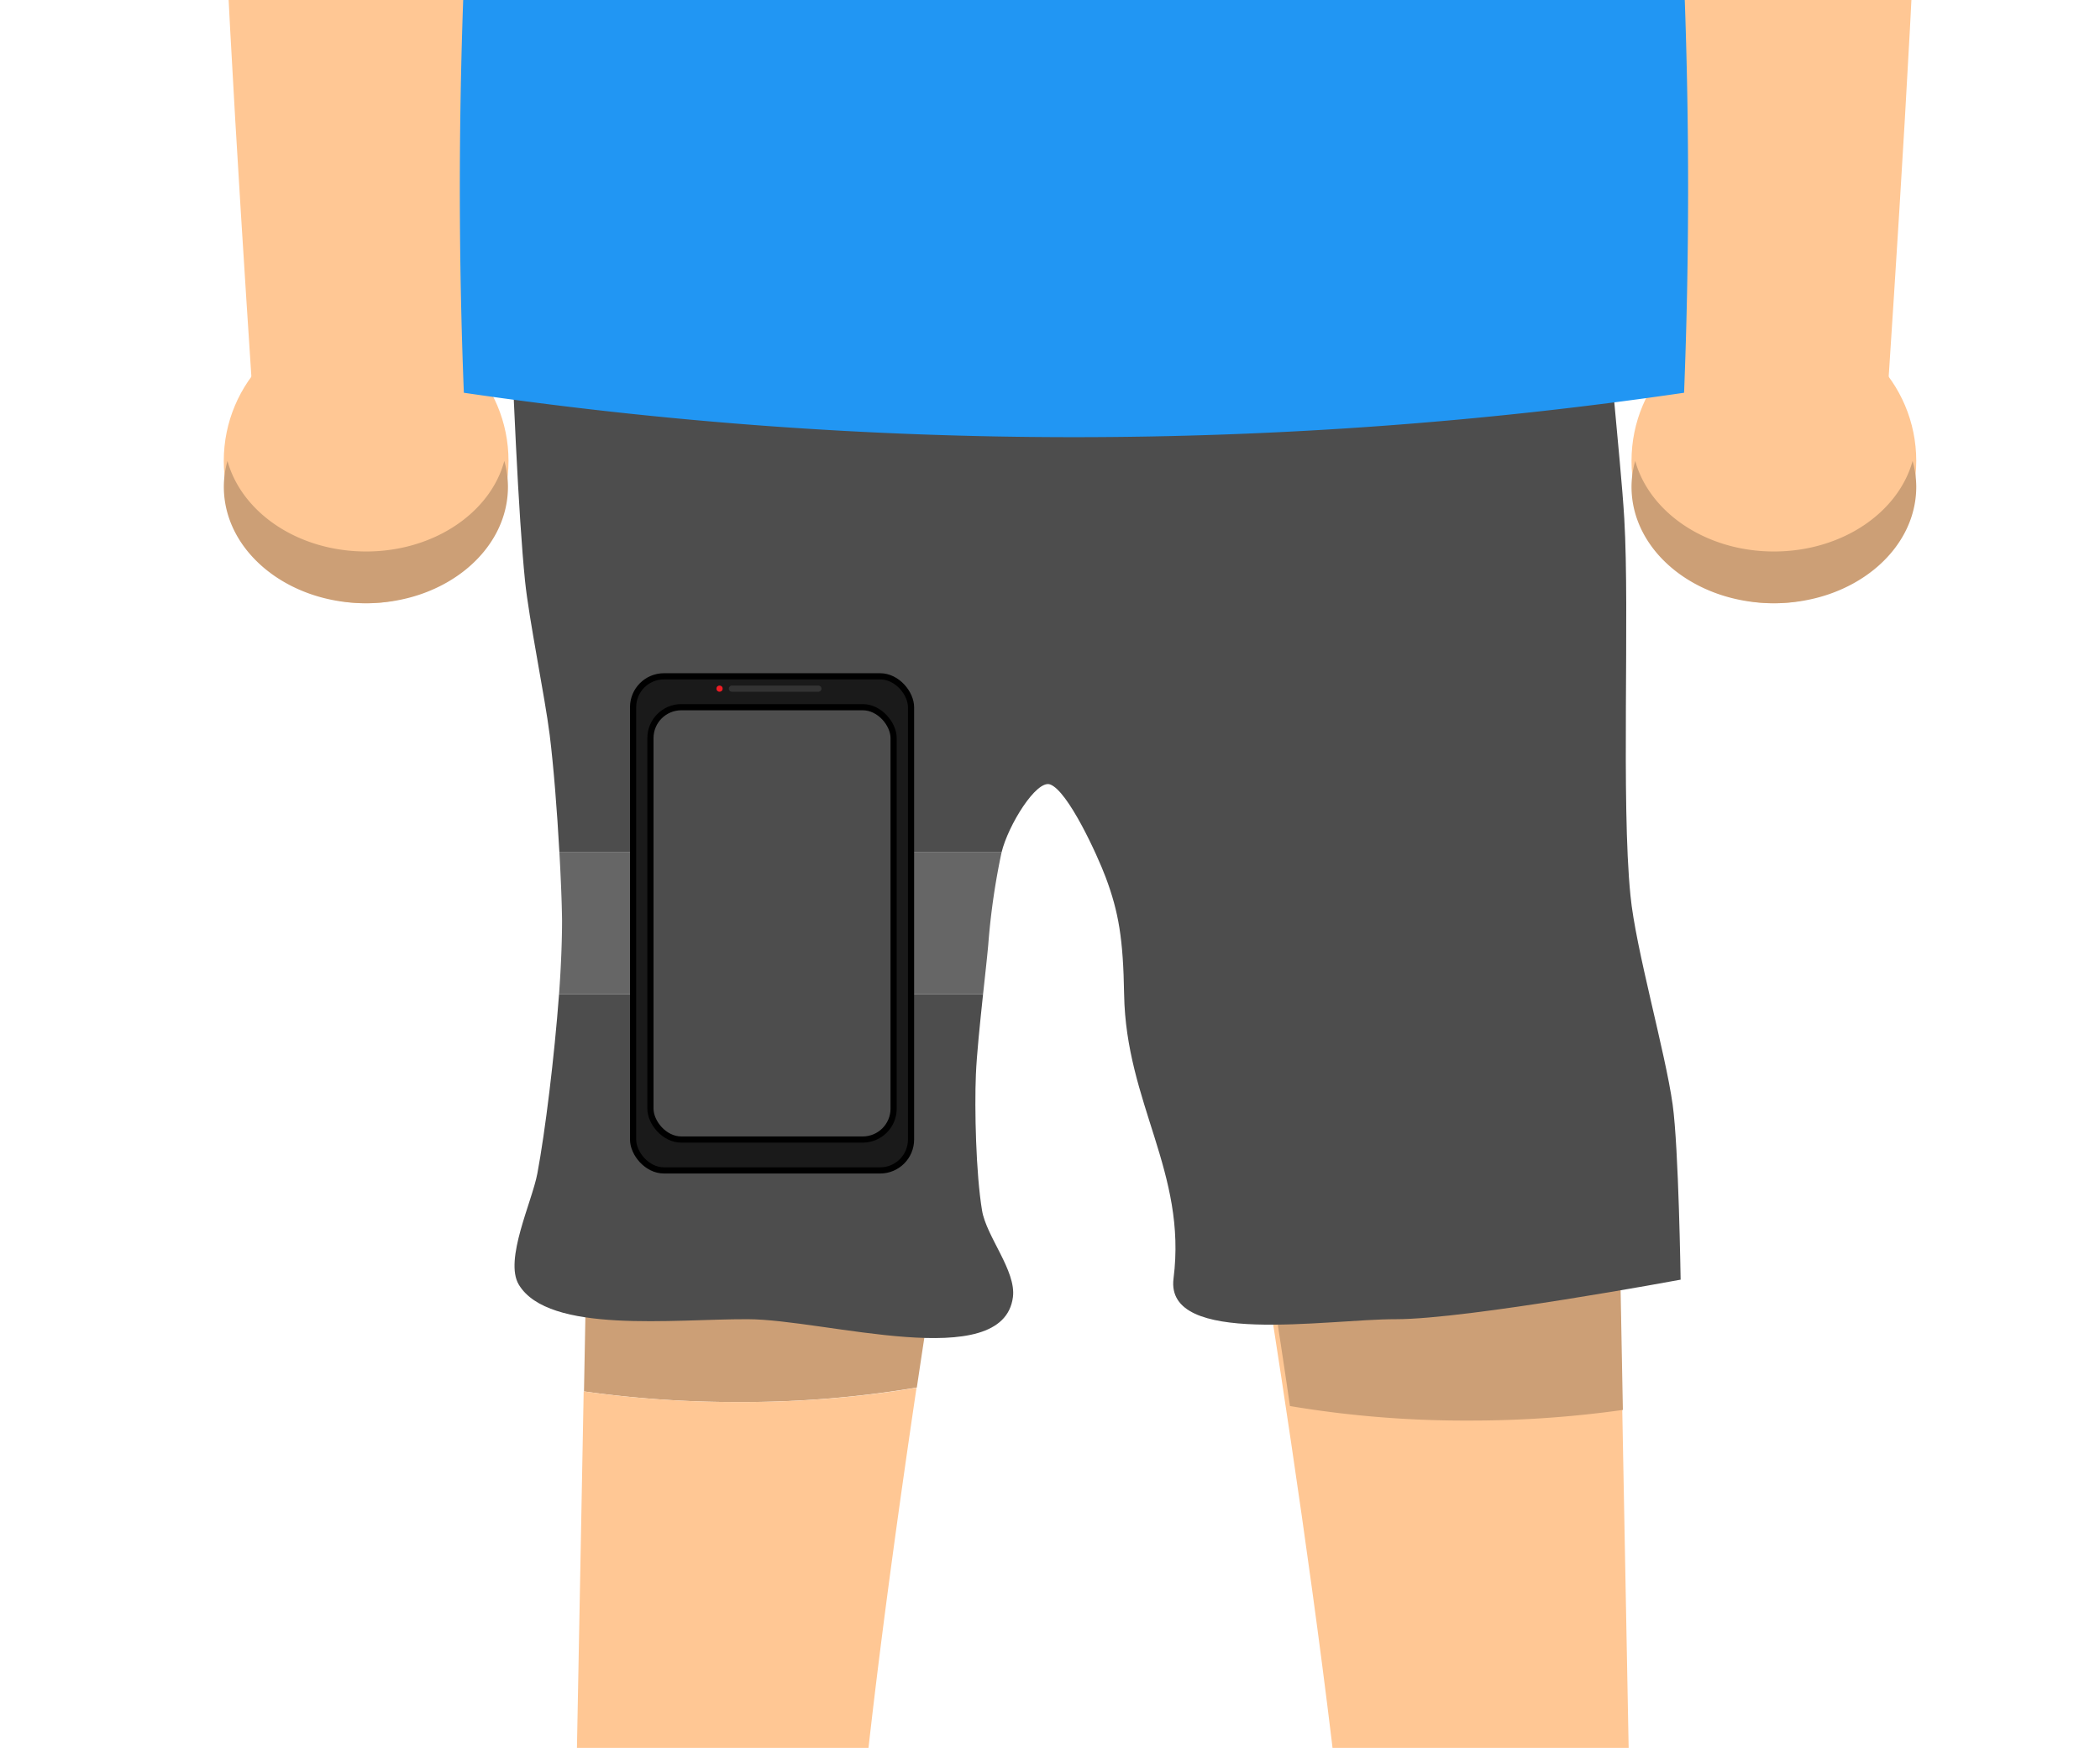<svg xmlns="http://www.w3.org/2000/svg" viewBox="0 0 340 283">
  <defs>
    <style>
      .cls-1 {
        fill: #ffc794;
      }

      .cls-2 {
        fill: #cc9f76;
      }

      .cls-3, .cls-8 {
        fill: none;
      }

      .cls-4, .cls-7 {
        fill: #4d4d4d;
      }

      .cls-5 {
        fill: #666;
      }

      .cls-6 {
        fill: #1a1a1a;
      }

      .cls-6, .cls-7 {
        stroke: #000;
      }

      .cls-6, .cls-7, .cls-8 {
        stroke-miterlimit: 10;
      }

      .cls-8 {
        stroke: #333;
        stroke-linecap: round;
      }

      .cls-9 {
        fill: #ed1c24;
      }

      .cls-10 {
        fill: #2196f3;
      }
    </style>
  </defs>
  <title>thigh_svg</title>
  <g id="Capa_17" data-name="Capa 17">
    <path class="cls-1" d="M224.74,453.12l37.13-9,2.56-121.64-2.56-135.73H201.69s18.25,108.45,17.93,144.69C219.37,359.74,224.74,453.12,224.74,453.12Z"/>
    <path class="cls-2" d="M208.85,227.65c-2-13.83-4-26-5.3-34.26A163.35,163.35,0,0,1,237.79,190a176.79,176.79,0,0,1,24.27,1.62l.69,36.66a176.23,176.23,0,0,1-25,1.72A171,171,0,0,1,208.85,227.65Z"/>
    <path class="cls-2" d="M148.44,224.65c2.06-13.83,4-26,5.31-34.26A163.45,163.45,0,0,0,119.5,187a176.53,176.53,0,0,0-24.26,1.62l-.69,36.66a176,176,0,0,0,25,1.72A170.82,170.82,0,0,0,148.44,224.65Z"/>
    <path class="cls-1" d="M119.5,227a176,176,0,0,1-25-1.72l-1.69,89.56,2.56,121.64,37.13,9s5.37-93.38,5.12-121.64c-.18-20.71,5.7-65,10.77-99.15A170.82,170.82,0,0,1,119.5,227Z"/>
  </g>
  <g id="Capa_16" data-name="Capa 16">
    <path class="cls-3" d="M167,131c-2.23-.74-3.77,2.61-4.84,7h11C171.85,134.45,169.89,132,167,131Z"/>
    <path class="cls-4" d="M87,190c-.86,4.59-5.41,14-3,18,4.82,8,25.07,5.55,37,5.59,12.54,0,41.41,8.86,43-3.59.53-4.26-4.29-9.77-5-14-1-6-1.23-16.5-1-22,.13-3.19.66-8.3,1.16-13H90.51C89.75,171.15,88.27,183.22,87,190Z"/>
    <path class="cls-4" d="M263.15,10H81.33S82.88,73.09,85,94c.64,6.3,3.21,18.72,4,25,.62,5,1.2,12.28,1.57,19h71.59c1.07-4.39,5.61-11.74,7.84-11,2.89,1,7.67,11.45,9,15,2.12,5.65,2.85,10,3,19,.3,17.64,10.19,28.81,8,46-1.41,11.08,24.85,6.56,36,6.59,11.64,0,46.1-6.4,46.1-6.4s-.31-21.33-1.29-28.35c-1.19-8.55-6-25.25-6.83-33.84-1.53-15.17-.11-45.77-1-61-.6-10.26-3.11-30.72-3-41C260.09,34.71,263.15,10,263.15,10Z"/>
    <path class="cls-5" d="M162.16,138H90.57c.23,4.13.39,8,.43,11,0,3.15-.15,7.37-.49,12h68.65c.33-3.05.65-5.93.84-8A112.67,112.67,0,0,1,162.16,138Z"/>
    <rect class="cls-6" x="102.5" y="109.5" width="45" height="80" rx="5"/>
    <rect class="cls-7" x="105.31" y="114.5" width="39.37" height="70" rx="5"/>
    <line class="cls-8" x1="118.5" y1="111.5" x2="132.5" y2="111.5"/>
    <circle class="cls-9" cx="116.5" cy="111.5" r="0.5"/>
    <g id="Superior_normal" data-name="Superior normal">
      <circle class="cls-1" cx="287.2" cy="74.63" r="23.05"/>
      <path class="cls-1" d="M305.42-140.34S311-49.72,310.25-18.85c-.52,22.36-5.12,89.64-5.12,89.64L257.75,58l-6.4-192.07Z"/>
      <path class="cls-2" d="M287.2,89.29c11,0,20.13-6.27,22.46-14.66a15.76,15.76,0,0,1,.59,4.19c0,10.41-10.32,18.85-23.05,18.85s-23.05-8.44-23.05-18.85a15.37,15.37,0,0,1,.6-4.19C267.08,83,276.24,89.29,287.2,89.29Z"/>
      <circle class="cls-1" cx="59.28" cy="74.63" r="23.05"/>
      <path class="cls-1" d="M41.07-140.34S35.52-49.72,36.24-18.85c.51,22.36,5.12,89.64,5.12,89.64L88.73,58l6.41-192.07Z"/>
      <path class="cls-10" d="M245.56-199.41q-15.41-1.62-30.89-2.54c-7.41,4.77-22.89,8-40.79,8s-33.37-3.28-40.79-8q-15.48.93-30.89,2.54C81.9-108.31,71.68-23,75.1,63.59a681.91,681.91,0,0,0,197.56,0C276.09-23,265.87-108.31,245.56-199.41Z"/>
      <path class="cls-2" d="M59.28,89.29c-11,0-20.12-6.27-22.45-14.66a15.37,15.37,0,0,0-.59,4.19c0,10.41,10.31,18.85,23,18.85s23-8.44,23-18.85a15.37,15.37,0,0,0-.59-4.19C79.41,83,70.25,89.29,59.28,89.29Z"/>
    </g>
  </g>
</svg>
